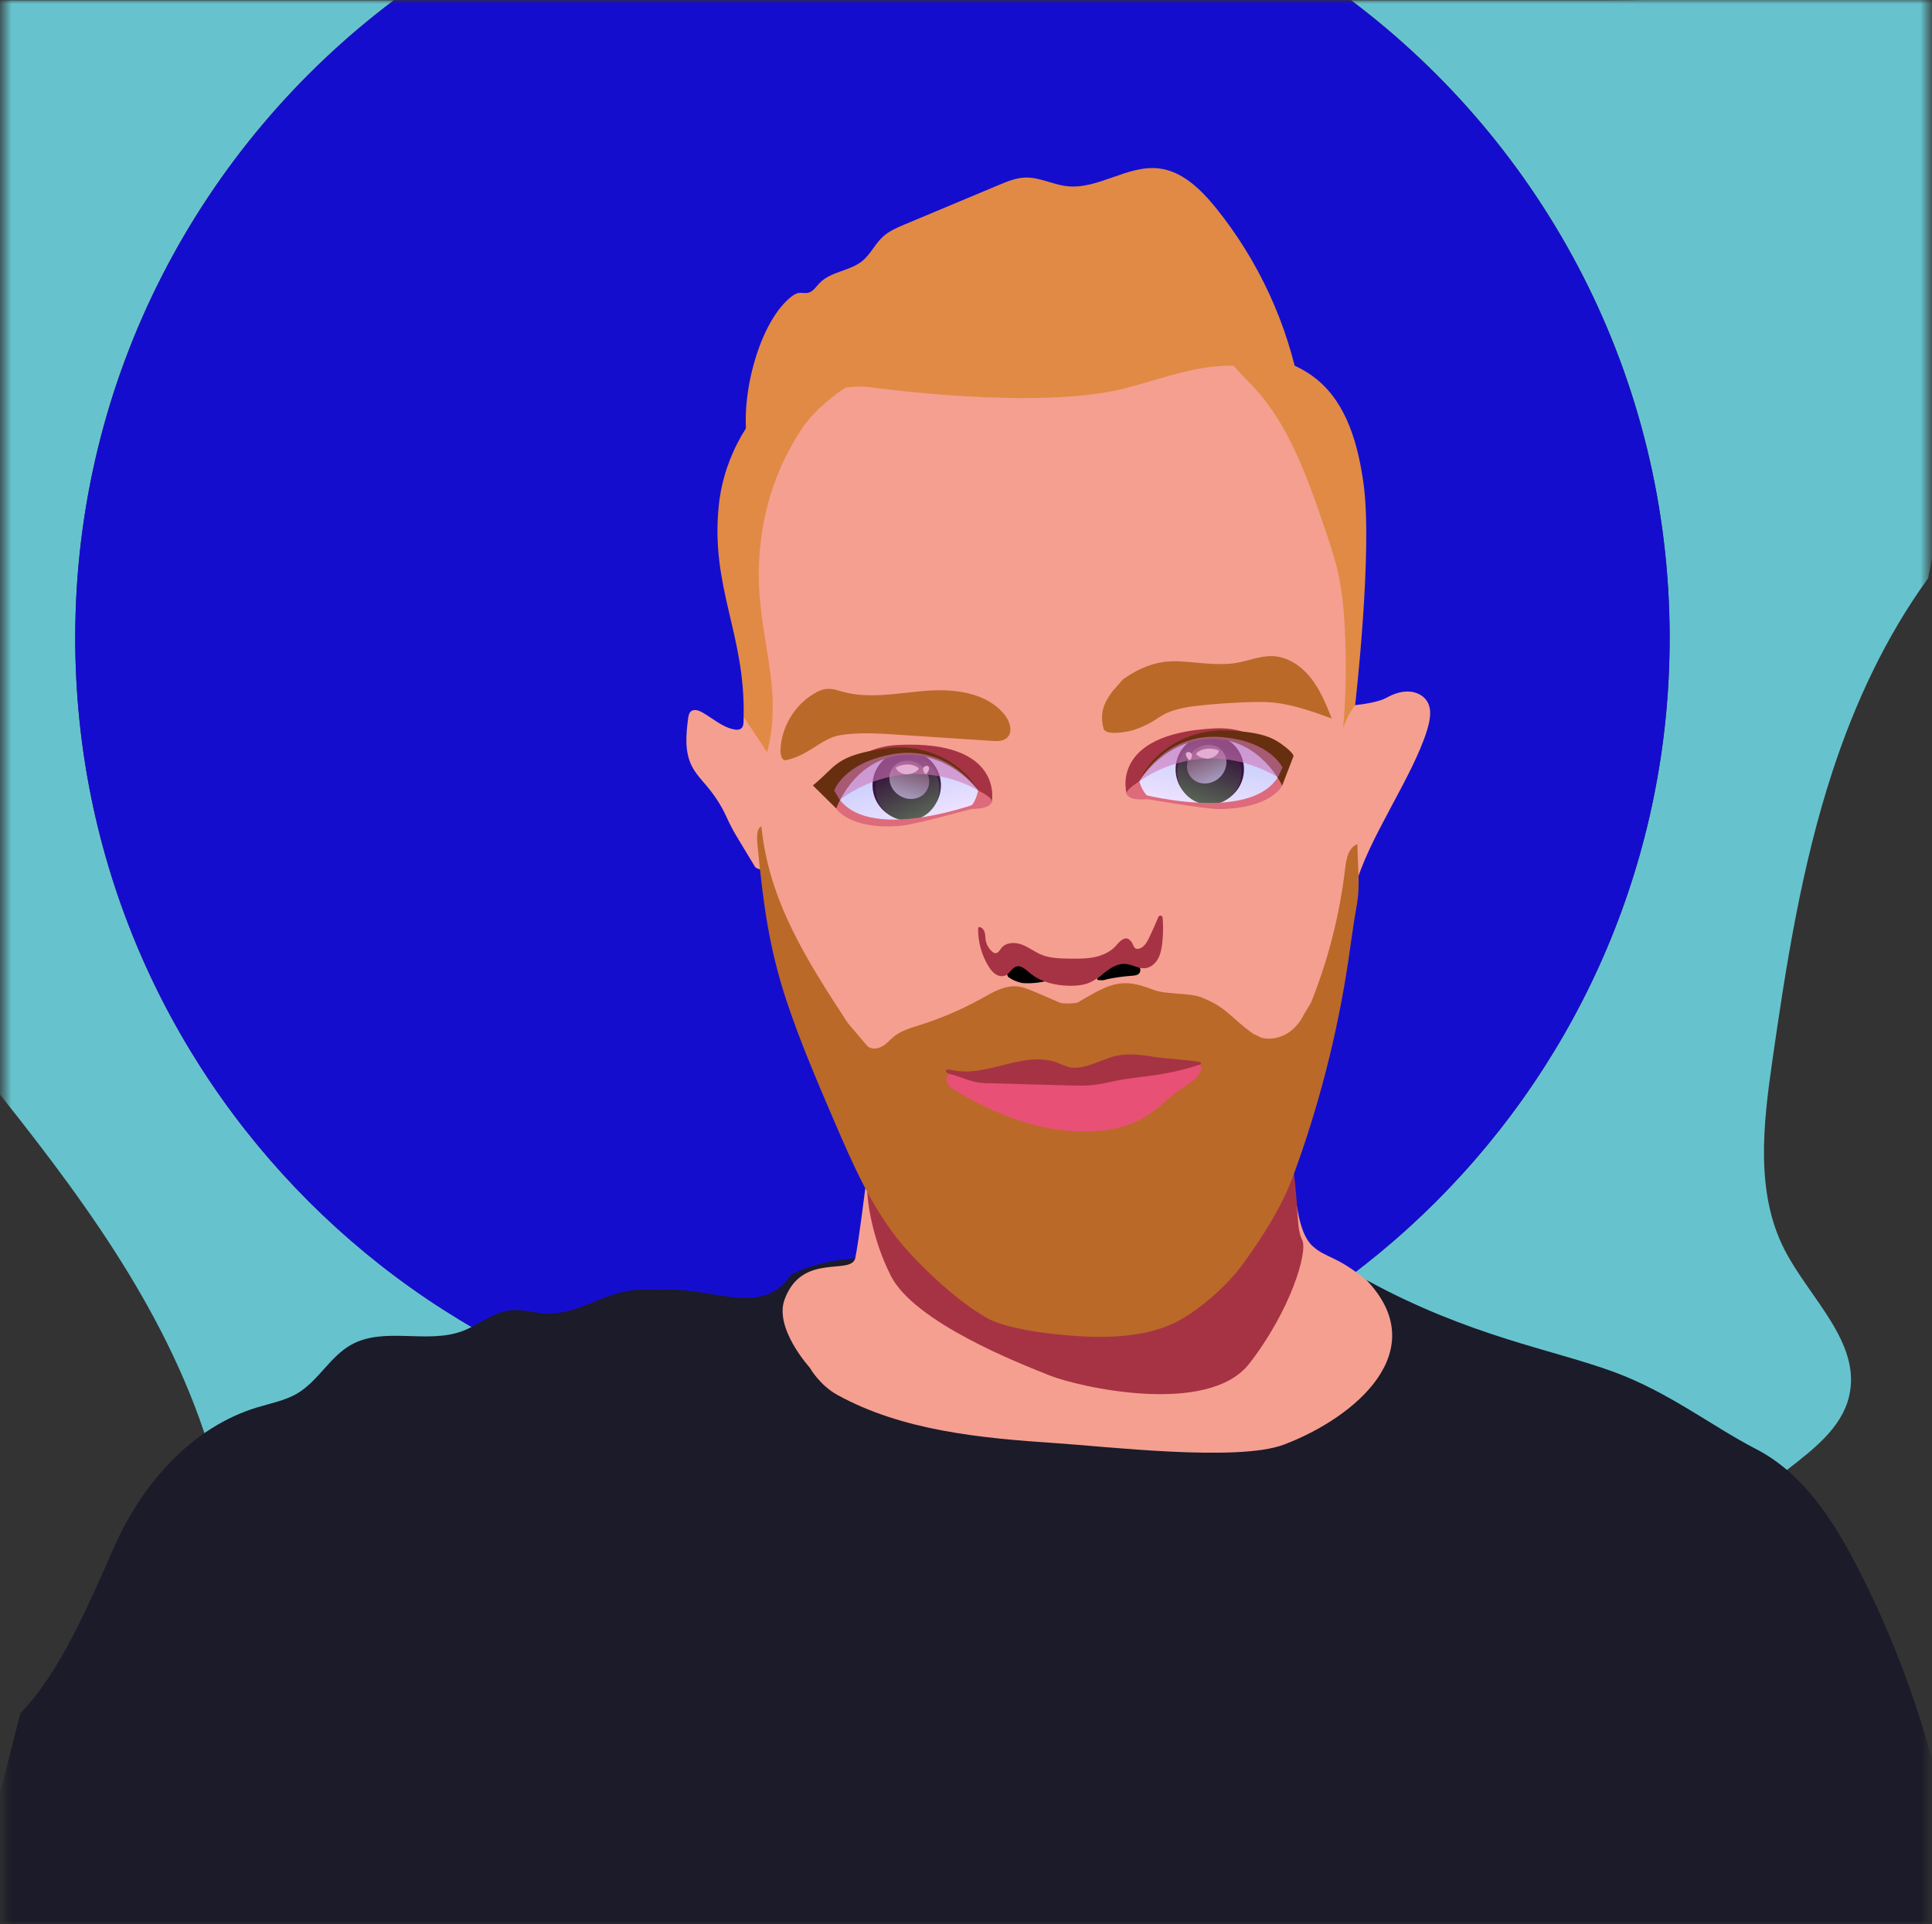 <svg width="251" height="250" viewBox="0 0 251 250" fill="none" xmlns="http://www.w3.org/2000/svg">
<rect x="0" y="0" width="251" height="250" fill="#333333" stroke="none"/>
<mask id="mask0_1708_12407" style="mask-type:alpha" maskUnits="userSpaceOnUse" x="0" y="0" width="251" height="250">
<rect x="0.5" width="250" height="250" fill="#C4C4C4"/>
</mask>
<g mask="url(#mask0_1708_12407)">
<path d="M208.817 0.037H175.52C200.658 18.934 216.918 49.011 216.918 82.879C216.918 140.08 170.547 186.45 113.346 186.45C56.145 186.45 9.774 140.08 9.774 82.879C9.774 49.011 26.034 18.934 51.173 0.037H-4.5V125L-4.075 137.122C-3.992 137.229 -3.908 137.336 -3.824 137.44C7.703 151.805 19.44 166.539 25.859 184.203C33.95 206.469 32.821 231.118 31.073 255.037H197.067C197.951 230.24 212.306 206.509 232.078 191.059C235.461 188.416 239.247 185.61 240.229 181.431C241.868 174.462 235.074 168.716 231.819 162.338C228.055 154.964 229.065 146.16 230.238 137.965C232.06 125.234 234.069 112.461 238.069 100.239C240.984 91.335 245.014 82.689 250.5 75.132C250.5 75.132 254 57.5 254 50C254 42.5 255 11.999 252.5 0.037C243.5 -1.505 226.5 0.037 208.817 0.037Z" fill="#66C3CD"/>
<path d="M9.773 82.88C9.773 140.082 56.144 186.452 113.345 186.452C170.546 186.452 216.917 140.082 216.917 82.88C216.917 49.013 200.657 18.936 175.519 0.039H51.172C26.033 18.936 9.773 49.013 9.773 82.88Z" fill="#150DCE"/>
<path d="M128.863 46.737C134.504 47.504 140.21 47.679 145.888 47.259C148.698 47.048 151.496 46.692 154.269 46.192C155.695 45.935 157.105 45.566 158.539 45.342C159.973 45.117 161.263 45.205 162.481 45.919C164.412 47.058 165.574 49.168 166.623 51.077C167.945 53.499 169.267 55.93 170.453 58.425C171.639 60.919 172.68 63.43 173.441 66.061C174.243 68.844 174.667 71.7 174.819 74.588C174.972 77.476 174.892 80.419 174.835 83.339C174.779 86.259 174.787 89.179 174.86 92.099C175.004 98.035 175.316 103.971 175.164 109.915C174.908 120.086 173.137 130.738 167.128 139.201C161.928 146.517 153.604 151.201 144.759 152.348C140.424 152.91 135.969 152.629 131.771 151.394C127.012 149.998 122.678 147.431 118.792 144.399C114.906 141.367 111.413 137.862 108.024 134.3C106.205 132.391 104.162 130.498 102.84 128.188C101.518 125.877 101.093 122.982 100.709 120.302C99.082 108.808 99.916 97.096 98.089 85.618C97.192 79.954 95.333 74.283 95.894 68.492C96.174 65.636 97.079 62.877 98.201 60.245C99.162 57.999 100.204 55.737 101.502 53.668C102.8 51.598 104.362 49.825 106.525 48.815C108.456 47.908 110.628 47.788 112.727 47.941C116.781 48.229 121.003 49.681 125.057 48.703C126.531 48.35 127.717 47.555 128.951 46.729C129.079 46.641 128.959 46.432 128.831 46.521C128.31 46.866 127.805 47.243 127.26 47.563C126.354 48.092 125.357 48.446 124.32 48.606C122.189 48.967 119.994 48.678 117.878 48.374C113.832 47.78 109.298 46.801 105.564 49.056C103.673 50.194 102.263 51.959 101.125 53.82C99.803 55.986 98.722 58.344 97.752 60.695C96.711 63.221 95.902 65.861 95.645 68.588C95.373 71.492 95.725 74.411 96.246 77.267C96.767 80.123 97.44 82.994 97.889 85.882C98.337 88.77 98.642 91.882 98.842 94.898C99.235 100.794 99.299 106.706 99.699 112.602C99.892 115.538 100.18 118.474 100.629 121.385C101.037 124.016 101.55 126.68 103.024 128.942C104.498 131.204 106.381 132.928 108.16 134.789C109.939 136.65 111.717 138.463 113.576 140.22C117.213 143.637 121.155 146.805 125.594 149.124C129.656 151.249 134.071 152.549 138.653 152.814C147.33 153.311 156.216 150.287 162.721 144.495C170.157 137.87 173.578 128.003 174.803 118.353C175.533 112.57 175.508 106.722 175.356 100.906C175.196 94.874 174.964 88.858 175.084 82.818C175.212 77.026 175.252 71.235 173.562 65.636C171.975 60.35 169.315 55.465 166.663 50.652C165.646 48.807 164.468 46.809 162.601 45.711C160.31 44.363 157.714 45.285 155.302 45.751C149.467 46.889 143.523 47.379 137.58 47.211C134.685 47.132 131.796 46.896 128.927 46.505C128.775 46.489 128.711 46.721 128.863 46.737Z" fill="#1B1B29"/>
<path d="M228.123 188.273C234.244 191.417 238.186 197.57 241.342 203.69C253.08 226.479 257.735 252.862 254.498 278.298C253.44 274.929 248.665 286.873 127.076 290.956C104.874 291.694 63.333 282.092 41.139 283.103C42.421 279.574 -16.915 279.63 -7.87 263.771L2.65 222.613C7.745 217.343 11.255 209.097 14.86 200.955C18.465 192.813 24.883 185.457 33.4 182.874C35.186 182.329 37.077 181.984 38.68 181.021C41.364 179.401 42.878 176.273 45.61 174.741C49.896 172.334 55.489 174.676 60.088 172.952C62.251 172.142 64.11 170.457 66.409 170.24C67.915 170.096 69.406 170.618 70.92 170.69C74.734 170.866 78.115 168.227 81.888 167.69C83.418 167.473 84.973 167.609 86.519 167.569C93.073 167.417 98.972 171.094 102.721 165.719C102.721 165.719 105.222 163.905 111.888 163.423C118.554 162.942 151.512 152.112 177.535 166.326C191.035 173.698 201.651 175.31 209.703 178.278C216.85 180.909 222.506 185.385 228.123 188.273Z" fill="#1B1B29"/>
<path d="M111.124 163.433C110.651 165.795 104.248 162.669 101.957 168.78C100.49 172.534 105.202 177.707 105.202 177.707C105.202 177.707 106.46 179.961 108.752 181.229C117.172 185.889 127.379 186.868 137.202 187.518C143.668 187.943 160.805 189.972 166.79 187.71C176.124 184.181 186.267 175.477 177.534 166.333C173.448 163.028 172.343 163.533 170.556 161.937C168.489 160.084 168.352 155.207 168 152.504C167.711 150.242 167.877 149.528 167.584 147.266C165.685 149.191 164.387 151.525 162.872 153.715C159.868 158.055 155.846 161.905 150.863 164.271C145.879 166.638 139.878 167.424 134.55 165.795C132.235 165.089 130.112 163.958 127.996 162.843C122.717 160.036 117.693 157.204 112.413 154.397C112.413 154.397 111.596 161.07 111.124 163.433Z" fill="#F59F90"/>
<path d="M115.708 165.722C113.263 160.833 112.652 156.046 112.652 154.264C119.527 158.848 127.93 156.556 138.625 159.611C149.319 162.667 167.237 145.388 168 151.499C168.764 157.61 168.416 159.611 169.18 161.139C169.944 162.667 167.653 170.306 162.305 177.181C156.958 184.056 140.152 180.236 136.333 178.708C132.514 177.181 118.763 171.833 115.708 165.722Z" fill="#A63344"/>
<path d="M128.896 46.627C138.23 47.897 147.714 47.531 156.922 45.544C158.236 45.263 159.582 44.942 160.896 45.191C163.628 45.712 165.302 48.407 166.632 50.846C169.829 56.694 173.074 62.654 174.324 69.199C175.357 74.654 174.973 80.261 174.917 85.812C174.829 95.309 175.75 104.831 175.077 114.312C174.404 123.794 171.984 133.475 166.015 140.871C157.747 151.107 142.853 155.382 130.426 151.091C120.684 147.73 113.201 139.981 106.134 132.481C104.804 131.069 103.466 129.633 102.561 127.917C101.655 126.2 101.207 124.138 100.878 122.157C98.803 109.636 99.981 96.729 97.737 84.24C96.784 78.913 95.206 73.563 95.807 68.189C96.239 64.322 97.786 60.68 99.476 57.175C101.167 53.669 103.154 50.188 106.607 48.648C113.265 45.68 122.014 51.536 127.927 47.276L128.896 46.627Z" fill="#F59F90"/>
<path d="M127.72 103.751C128.144 102.785 122.866 97.495 117.234 97.859C111.602 98.224 108.287 101.779 108.379 102.715C108.563 104.585 110.878 107.159 118.189 106.583C122.355 105.948 127.351 104.591 127.72 103.751Z" fill="url(#paint0_linear_1708_12407)"/>
<path d="M122.239 101.878C122.153 99.407 120.095 97.471 117.642 97.555C115.19 97.639 113.272 99.71 113.359 102.181C113.445 104.653 115.504 106.588 117.956 106.505C120.408 106.421 122.326 104.35 122.239 101.878Z" fill="url(#paint1_linear_1708_12407)"/>
<path d="M120.188 105.928C122.113 104.651 122.643 102.042 121.373 100.101C120.103 98.159 117.513 97.621 115.588 98.898C113.664 100.176 113.133 102.785 114.404 104.726C115.674 106.667 118.264 107.206 120.188 105.928Z" fill="url(#paint2_linear_1708_12407)"/>
<path style="mix-blend-mode:multiply" d="M120.659 102.071C120.551 102.541 120.297 102.957 119.929 103.265C119.561 103.574 119.096 103.762 118.593 103.805C118.089 103.849 117.57 103.746 117.101 103.509C116.631 103.272 116.233 102.913 115.956 102.476C115.679 102.039 115.536 101.544 115.545 101.055C115.554 100.565 115.714 100.102 116.005 99.724C116.297 99.347 116.707 99.071 117.183 98.933C117.659 98.795 118.18 98.8 118.68 98.948C119.35 99.147 119.935 99.587 120.306 100.172C120.677 100.758 120.804 101.441 120.659 102.071Z" fill="url(#paint3_linear_1708_12407)"/>
<path d="M119.3 99.76C119.594 99.982 118.549 100.683 117.657 100.602C116.859 100.531 116.368 99.938 116.41 99.759C116.451 99.579 118.136 98.89 119.3 99.76Z" fill="white"/>
<path d="M119.966 99.753C120.233 99.4 120.634 99.466 120.7 99.737C120.766 100.007 120.458 100.572 120.264 100.556C120.07 100.541 119.818 99.951 119.966 99.753Z" fill="white"/>
<path d="M128.857 104.176C128.857 104.176 130.488 96.134 116.666 96.794C110.294 97.1 108.787 101.882 108.787 101.882C108.787 101.882 110.888 98.402 117.235 97.849C121.214 97.501 125.768 100.637 127.067 102.705C128.112 103.687 128.857 104.176 128.857 104.176Z" fill="#A63344"/>
<path d="M108.379 102.711L108.644 105.055C108.644 105.055 110.319 107.878 117.016 107.299C118.957 107.131 126.294 105.095 127.834 104.671C128.014 104.621 128.413 103.875 128.413 103.875C128.413 103.875 111.786 110.481 108.379 102.711Z" fill="#DD6B7C"/>
<path d="M127.067 102.708C127.067 102.708 123.364 97.59 117.111 98.143C110.859 98.696 108.644 105.056 108.644 105.056L105.609 102.061C105.609 102.061 106.501 101.333 107.626 100.221C109.128 98.739 110.508 97.873 115.162 97.226C120.192 96.529 125.065 99.063 127.067 102.708Z" fill="#672F0F"/>
<path d="M127.069 102.712C127.069 102.712 126.755 104.611 125.666 105.088C125.666 105.088 128.548 105.302 128.859 104.184C129.014 103.626 127.069 102.712 127.069 102.712Z" fill="#DD6B7C"/>
<g style="mix-blend-mode:multiply" opacity="0.6">
<path d="M127.071 102.713C127.071 102.713 118.508 97.171 109.081 103.917L108.379 102.717C108.379 102.717 109.595 99.097 116.06 97.978C122.524 96.86 126.418 101.678 127.071 102.713Z" fill="#D177B8"/>
</g>
<path d="M147.466 102.631C146.95 101.712 151.688 95.933 157.329 95.748C162.97 95.563 166.615 98.78 166.614 99.72C166.613 101.599 164.559 104.386 157.227 104.524C153.019 104.296 147.914 103.432 147.466 102.631Z" fill="url(#paint4_linear_1708_12407)"/>
<path d="M152.738 100.241C152.584 97.773 154.444 95.647 156.893 95.492C159.342 95.336 161.452 97.211 161.606 99.68C161.76 102.148 159.9 104.274 157.451 104.429C155.002 104.585 152.892 102.71 152.738 100.241Z" fill="url(#paint5_linear_1708_12407)"/>
<path d="M155.174 104.067C153.134 102.983 152.353 100.438 153.428 98.382C154.504 96.326 157.029 95.539 159.069 96.623C161.108 97.707 161.89 100.252 160.814 102.308C159.739 104.364 157.213 105.151 155.174 104.067Z" fill="url(#paint6_linear_1708_12407)"/>
<path style="mix-blend-mode:multiply" d="M154.329 100.28C154.482 100.737 154.776 101.126 155.172 101.398C155.568 101.669 156.049 101.811 156.554 101.805C157.06 101.799 157.566 101.646 158.01 101.365C158.454 101.084 158.816 100.688 159.049 100.226C159.282 99.764 159.377 99.258 159.32 98.771C159.264 98.284 159.059 97.839 158.732 97.492C158.406 97.144 157.971 96.91 157.484 96.819C156.997 96.728 156.479 96.784 155.995 96.98C155.348 97.242 154.808 97.737 154.496 98.356C154.183 98.975 154.123 99.667 154.329 100.28Z" fill="url(#paint7_linear_1708_12407)"/>
<path d="M155.46 97.851C155.189 98.101 156.296 98.697 157.176 98.53C157.964 98.381 158.395 97.744 158.336 97.569C158.277 97.395 156.533 96.873 155.46 97.851Z" fill="white"/>
<path d="M154.796 97.912C154.497 97.587 154.103 97.692 154.064 97.968C154.025 98.243 154.386 98.775 154.578 98.741C154.77 98.706 154.963 98.094 154.796 97.912Z" fill="white"/>
<path d="M146.378 103.174C146.378 103.174 143.973 95.329 157.793 94.643C164.165 94.327 166.129 98.94 166.129 98.94C166.129 98.94 163.7 95.681 157.329 95.747C153.335 95.788 149.108 99.352 148.016 101.536C147.072 102.615 146.378 103.174 146.378 103.174Z" fill="#A63344"/>
<path d="M166.615 99.719L166.579 102.078C166.579 102.078 165.187 105.05 158.465 105.124C156.517 105.146 149.017 103.833 147.443 103.561C147.259 103.529 146.789 102.825 146.789 102.825C146.789 102.825 163.979 107.783 166.615 99.719Z" fill="#DD6B7C"/>
<path d="M148.015 101.531C148.015 101.531 151.204 96.077 157.48 96.019C163.757 95.962 166.579 102.076 166.579 102.076L168.002 98.375C168.002 98.375 168.35 98.163 167.122 97.166C165.484 95.837 164.026 95.109 159.331 94.918C154.258 94.712 149.653 97.709 148.015 101.531Z" fill="#672F0F"/>
<path d="M148.014 101.534C148.014 101.534 148.512 103.394 149.641 103.762C149.641 103.762 146.794 104.256 146.377 103.174C146.168 102.633 148.014 101.534 148.014 101.534Z" fill="#DD6B7C"/>
<g style="mix-blend-mode:multiply" opacity="0.6">
<path d="M148.012 101.543C148.012 101.543 155.995 95.195 166.033 100.992L166.616 99.729C166.616 99.729 165.053 96.245 158.511 95.76C151.968 95.275 148.561 100.45 148.012 101.543Z" fill="#D177B8"/>
</g>
<path d="M174.883 90.269C174.819 91.352 174.982 91.736 176.055 91.624C177.129 91.512 179.146 91.207 180.091 90.686C181.037 90.165 181.886 89.86 182.863 89.852C183.841 89.844 184.85 90.269 185.379 91.087C186.084 92.178 185.78 93.622 185.403 94.865C183.527 100.992 177.583 109.208 176.055 115.305C175.911 114.591 174.46 111.702 173.763 111.485C173.595 111.437 174.915 109.769 174.787 109.641C174.659 109.512 174.659 109.36 174.643 109.208C174.491 107.258 174.811 105.293 174.707 103.344C174.539 100.368 173.377 97.44 173.802 94.496C174.002 93.1 174.555 91.769 174.803 90.381" fill="#F59F90"/>
<path d="M96.611 93.153C96.587 93.867 96.704 94.585 96.015 94.785C95.798 94.849 95.566 94.817 95.35 94.777C93.811 94.464 92.602 93.341 91.24 92.563C90.775 92.298 90.142 92.09 89.741 92.451C89.509 92.659 89.453 93.004 89.405 93.317C89.124 95.403 88.924 97.633 89.869 99.518C90.35 100.48 91.095 101.274 91.792 102.101C92.548 102.986 93.216 103.942 93.787 104.956C94.204 105.71 94.532 106.504 94.925 107.275C95.318 108.045 95.798 108.847 96.263 109.609L98.098 112.641C98.33 113.026 100.022 113.207 100.43 113.014L99.58 103.761C99.612 102.959 99.652 102.157 99.652 101.347C99.652 99.919 99.531 98.494 99.291 97.087C99.243 96.798 99.171 96.486 98.931 96.333C98.819 96.261 99.015 96.289 98.903 96.209C98.79 96.128 98.33 95.707 98.29 95.451C98.127 94.498 97.335 93.794 96.611 93.153Z" fill="#F59F90"/>
<path d="M110.13 132.907C104.802 124.749 99.883 117.081 98.921 107.383C98.176 107.648 98.353 109.236 98.433 110.022C99.154 117.37 99.891 123.153 102.222 130.156C103.985 135.442 106.188 140.568 108.384 145.685C110.795 151.284 113.255 156.964 117.149 161.64C118.342 163.068 119.656 164.384 121.002 165.667C123.566 168.114 126.298 170.207 128.333 171.314C131.338 172.951 138.477 173.616 141.906 173.697C145.335 173.777 149.164 173.448 152.329 172.012C154.989 170.809 159.075 167.576 161.583 164.095C164.091 160.614 166.526 156.811 168.009 152.785C171.328 143.782 173.72 134.463 175.147 124.974C175.524 122.511 175.828 120.041 176.269 117.602C176.75 114.971 176.365 112.476 176.357 109.693C175.195 110.102 174.907 111.578 174.763 112.805C174.063 118.8 172.57 124.675 170.324 130.276L169.427 131.76C168.93 132.795 168.169 133.725 167.183 134.311C166.198 134.897 164.972 135.129 163.866 134.832L162.833 134.335C160.029 132.386 159.484 130.934 156.071 129.586C154.605 129.009 151.48 129.209 149.998 128.664C148.908 128.255 147.802 127.854 146.641 127.765C144.237 127.581 142.178 129.033 140.015 130.252C139.815 130.372 138.805 130.397 138.573 130.388L138.068 130.356C137.927 130.355 137.788 130.325 137.659 130.268C136.658 129.851 134.951 129.081 134.054 128.72C133.485 128.487 132.908 128.263 132.299 128.183C130.609 127.958 129.022 128.905 127.532 129.739C124.965 131.16 122.262 132.321 119.464 133.204C118.342 133.557 117.173 133.886 116.243 134.6C115.674 135.041 115.218 135.619 114.593 135.971C113.968 136.324 113.087 136.389 112.622 135.843L110.13 132.907Z" fill="#BA6929"/>
<path d="M131.186 127.075C131.627 127.372 131.98 127.5 132.468 127.652C132.708 127.723 132.956 127.758 133.205 127.757C134.197 127.789 135.187 127.676 136.146 127.42C135.465 126.858 134.559 126.658 133.822 126.168C133.638 126.048 133.462 125.912 133.27 125.799C132.957 125.639 132.805 125.527 132.452 125.463C132.187 125.425 131.918 125.42 131.651 125.446C131.486 125.467 131.328 125.53 131.195 125.631C131.062 125.731 130.957 125.864 130.892 126.018C130.826 126.171 130.802 126.339 130.821 126.505C130.84 126.671 130.903 126.828 131.002 126.963L131.186 127.075Z" fill="black"/>
<path d="M143.765 127.247C144.861 127.015 145.972 126.86 147.09 126.781C147.418 126.757 147.795 126.725 148.003 126.469C148.212 126.212 148.188 125.811 147.987 125.538C147.787 125.265 147.474 125.113 147.146 125.025C146.233 124.784 145.239 125.025 144.398 125.474C144.013 125.682 143.637 125.939 143.372 126.284C143.212 126.485 143.084 126.725 142.868 126.862C142.772 126.908 142.683 126.968 142.603 127.038C142.531 127.118 142.515 127.263 142.603 127.319C142.642 127.342 142.686 127.353 142.731 127.351C143.06 127.367 143.316 127.407 143.629 127.295L143.765 127.247Z" fill="black"/>
<path d="M127.076 120.588C127.04 122.354 127.515 124.093 128.446 125.594C128.695 125.979 128.975 126.356 129.36 126.597C129.744 126.837 130.249 126.933 130.658 126.733C131.21 126.468 131.475 125.738 132.068 125.578C132.661 125.417 133.253 125.963 133.75 126.388C135.16 127.599 137.091 128.056 138.958 128.089C139.879 128.097 140.833 128.008 141.674 127.623C142.515 127.238 143.116 126.645 143.821 126.131C144.526 125.618 145.367 125.177 146.241 125.249C147.114 125.321 147.907 125.891 148.773 125.802C149.478 125.73 150.079 125.225 150.423 124.615C150.768 124.006 150.904 123.3 150.992 122.602C151.123 121.484 151.141 120.355 151.048 119.233C151.042 119.169 151.016 119.108 150.972 119.061C150.928 119.014 150.87 118.982 150.806 118.972C150.742 118.962 150.677 118.974 150.621 119.005C150.565 119.036 150.52 119.085 150.495 119.145C150.111 120.059 149.71 120.965 149.285 121.856C148.981 122.49 148.564 123.187 147.875 123.284C147.186 123.38 147.314 122.634 146.85 122.217C146.665 122.048 146.345 121.647 145.6 122.241C145.439 122.374 145.292 122.521 145.159 122.682C144.478 123.556 143.421 124.086 142.339 124.334C141.257 124.583 140.048 124.575 138.894 124.559C137.74 124.543 136.442 124.511 135.32 124.062C134.431 123.693 133.662 123.075 132.765 122.738C131.867 122.401 130.698 122.425 130.105 123.179C129.864 123.484 129.656 123.933 129.223 123.837C129.125 123.815 129.034 123.768 128.959 123.701C128.47 123.295 128.145 122.725 128.046 122.096C127.998 121.752 128.014 121.399 127.901 121.07C127.789 120.741 127.493 120.428 127.148 120.46L127.076 120.588Z" fill="#A63344"/>
<path d="M123.52 139.452C123.031 139.564 122.847 140.23 123.055 140.687C123.264 141.144 123.704 141.441 124.137 141.706C129.345 144.842 135.282 147.192 141.355 147.024C147.3 146.855 149.511 144.754 151.762 142.797C152.619 142.051 154.214 140.984 154.951 140.478C155.52 140.085 156.497 138.778 155.864 138.312C151.087 138.586 146.33 139.146 141.619 139.989C140.233 140.238 138.839 140.518 137.437 140.47C136.307 140.43 135.193 140.19 134.08 140.045C132.966 139.901 132.021 139.853 130.987 139.804L123.584 139.411" fill="#E95076"/>
<path d="M123.239 139.501C125.193 140.006 126.219 140.688 127.901 140.736L139.094 141.041C140.064 141.065 141.033 141.089 141.987 140.985C143.06 140.872 144.102 140.6 145.151 140.399C146.914 140.054 148.701 139.918 150.463 139.637C152.338 139.348 154.185 138.9 155.983 138.297C155.983 138.297 156.112 138.041 155.847 137.985C154.774 137.752 151.288 137.543 150.207 137.367C148.492 137.094 146.722 136.813 145.023 137.19C143.028 137.632 141.161 138.955 139.134 138.707C138.509 138.626 137.428 138.057 136.811 137.896C132.452 136.781 128.342 139.902 123.92 139.084C123.671 139.035 123.311 138.931 123.062 138.995C122.814 139.06 122.846 139.284 123.07 139.404L123.239 139.501Z" fill="#A63344"/>
<path d="M109.185 95.52C111.645 95.127 114.161 95.296 116.652 95.464L128.854 96.266C129.535 96.314 130.305 96.331 130.817 95.873C131.627 95.143 131.226 93.788 130.561 92.937C128.302 90.034 124.143 89.48 120.482 89.745C116.82 90.01 113.079 90.86 109.538 89.897C108.865 89.713 108.192 89.472 107.495 89.512C106.798 89.552 106.317 89.801 105.796 90.106C103.224 91.606 101.51 94.478 101.397 97.454C101.381 97.999 101.558 98.873 102.095 98.769C105.083 98.192 106.717 95.905 109.185 95.52Z" fill="#BA6929"/>
<path d="M145.88 88.286C148.187 86.649 150.439 85.823 153.035 85.927C155.631 86.032 158.25 86.569 160.814 86.104C162.321 85.823 163.787 85.197 165.317 85.254C167.296 85.318 169.083 86.545 170.308 88.101C171.534 89.657 172.287 91.518 173.017 93.355C170.317 92.377 167.568 91.39 164.7 91.23C162.513 91.101 156.039 91.518 153.892 91.951C150.206 92.706 150.855 93.636 147.298 94.847C146.569 95.096 143.645 95.641 143.372 94.671C142.811 92.633 143.476 91.238 144.502 89.858L145.88 88.286Z" fill="#BA6929"/>
<path d="M161.983 49.379C167.159 54.401 169.667 61.508 171.998 68.342C172.695 70.371 173.392 72.409 173.857 74.511C174.386 76.917 174.602 79.38 174.722 81.834C174.936 86.102 174.861 90.379 174.498 94.636C175.044 92.885 176.055 91.625 176.055 91.625C176.055 91.625 178.354 71.746 177.158 62.928C176.469 57.866 175.019 52.508 171.069 49.283C167.528 46.395 162.713 45.802 158.178 45.32L161.983 49.379Z" fill="#E18A45"/>
<path d="M99.665 97.735C101.836 89.368 98.433 82.76 98.585 74.121C98.697 67.479 100.484 61.327 104.121 55.776C105.996 52.912 110.178 49.671 113.399 48.524C110.851 46.872 104.954 47.802 102.519 49.607C97.471 53.353 94.09 59.265 93.401 65.514C92.231 76.239 96.85 82.362 96.61 93.151" fill="#E18A45"/>
<path d="M146.184 50.449C150.054 49.454 153.843 48.019 157.825 47.617C161.807 47.216 166.15 48.026 168.938 50.898C167.317 42.136 163.539 33.917 157.945 26.986C156.006 24.604 153.611 22.245 150.558 21.884C146.48 21.403 142.642 24.676 138.564 24.187C136.746 23.97 135.039 23.015 133.204 23.072C132.003 23.104 130.865 23.577 129.751 24.042L117.557 29.152C116.539 29.577 115.506 30.018 114.697 30.764C113.687 31.687 113.11 33.018 112.053 33.893C110.426 35.232 107.935 35.256 106.476 36.78C106.012 37.262 105.627 37.903 104.978 38.048C104.578 38.136 104.169 38.008 103.768 38.064C103.368 38.12 102.959 38.417 102.623 38.697C98.384 42.267 96.013 52.278 97.183 57.7C100.58 52.262 108.479 49.839 112.838 50.281C112.838 50.281 134.727 53.409 146.184 50.449Z" fill="#E18A45"/>
</g>
<defs>
<linearGradient id="paint0_linear_1708_12407" x1="120.08" y1="106.717" x2="117.444" y2="97.188" gradientUnits="userSpaceOnUse">
<stop stop-color="#EEE2FF"/>
<stop offset="1" stop-color="#BDC9FB"/>
</linearGradient>
<linearGradient id="paint1_linear_1708_12407" x1="120.215" y1="106.093" x2="116.513" y2="97.993" gradientUnits="userSpaceOnUse">
<stop stop-color="#471F4B"/>
<stop offset="1" stop-color="#310A39"/>
</linearGradient>
<linearGradient id="paint2_linear_1708_12407" x1="119.337" y1="106.509" x2="115.861" y2="98.825" gradientUnits="userSpaceOnUse">
<stop stop-color="#586655"/>
<stop offset="1" stop-color="#310A39"/>
</linearGradient>
<linearGradient id="paint3_linear_1708_12407" x1="117.583" y1="103.7" x2="118.963" y2="99.032" gradientUnits="userSpaceOnUse">
<stop stop-color="#A79ABD"/>
<stop offset="0.99" stop-color="#724A60"/>
</linearGradient>
<linearGradient id="paint4_linear_1708_12407" x1="155.358" y1="104.841" x2="157.054" y2="95.101" gradientUnits="userSpaceOnUse">
<stop stop-color="#EEE2FF"/>
<stop offset="1" stop-color="#BDC9FB"/>
</linearGradient>
<linearGradient id="paint5_linear_1708_12407" x1="155.163" y1="104.239" x2="158.06" y2="95.817" gradientUnits="userSpaceOnUse">
<stop stop-color="#471F4B"/>
<stop offset="1" stop-color="#310A39"/>
</linearGradient>
<linearGradient id="paint6_linear_1708_12407" x1="156.078" y1="104.562" x2="158.79" y2="96.576" gradientUnits="userSpaceOnUse">
<stop stop-color="#586655"/>
<stop offset="1" stop-color="#310A39"/>
</linearGradient>
<linearGradient id="paint7_linear_1708_12407" x1="157.549" y1="101.602" x2="155.721" y2="97.09" gradientUnits="userSpaceOnUse">
<stop stop-color="#A79ABD"/>
<stop offset="0.99" stop-color="#724A60"/>
</linearGradient>
</defs>
</svg>
